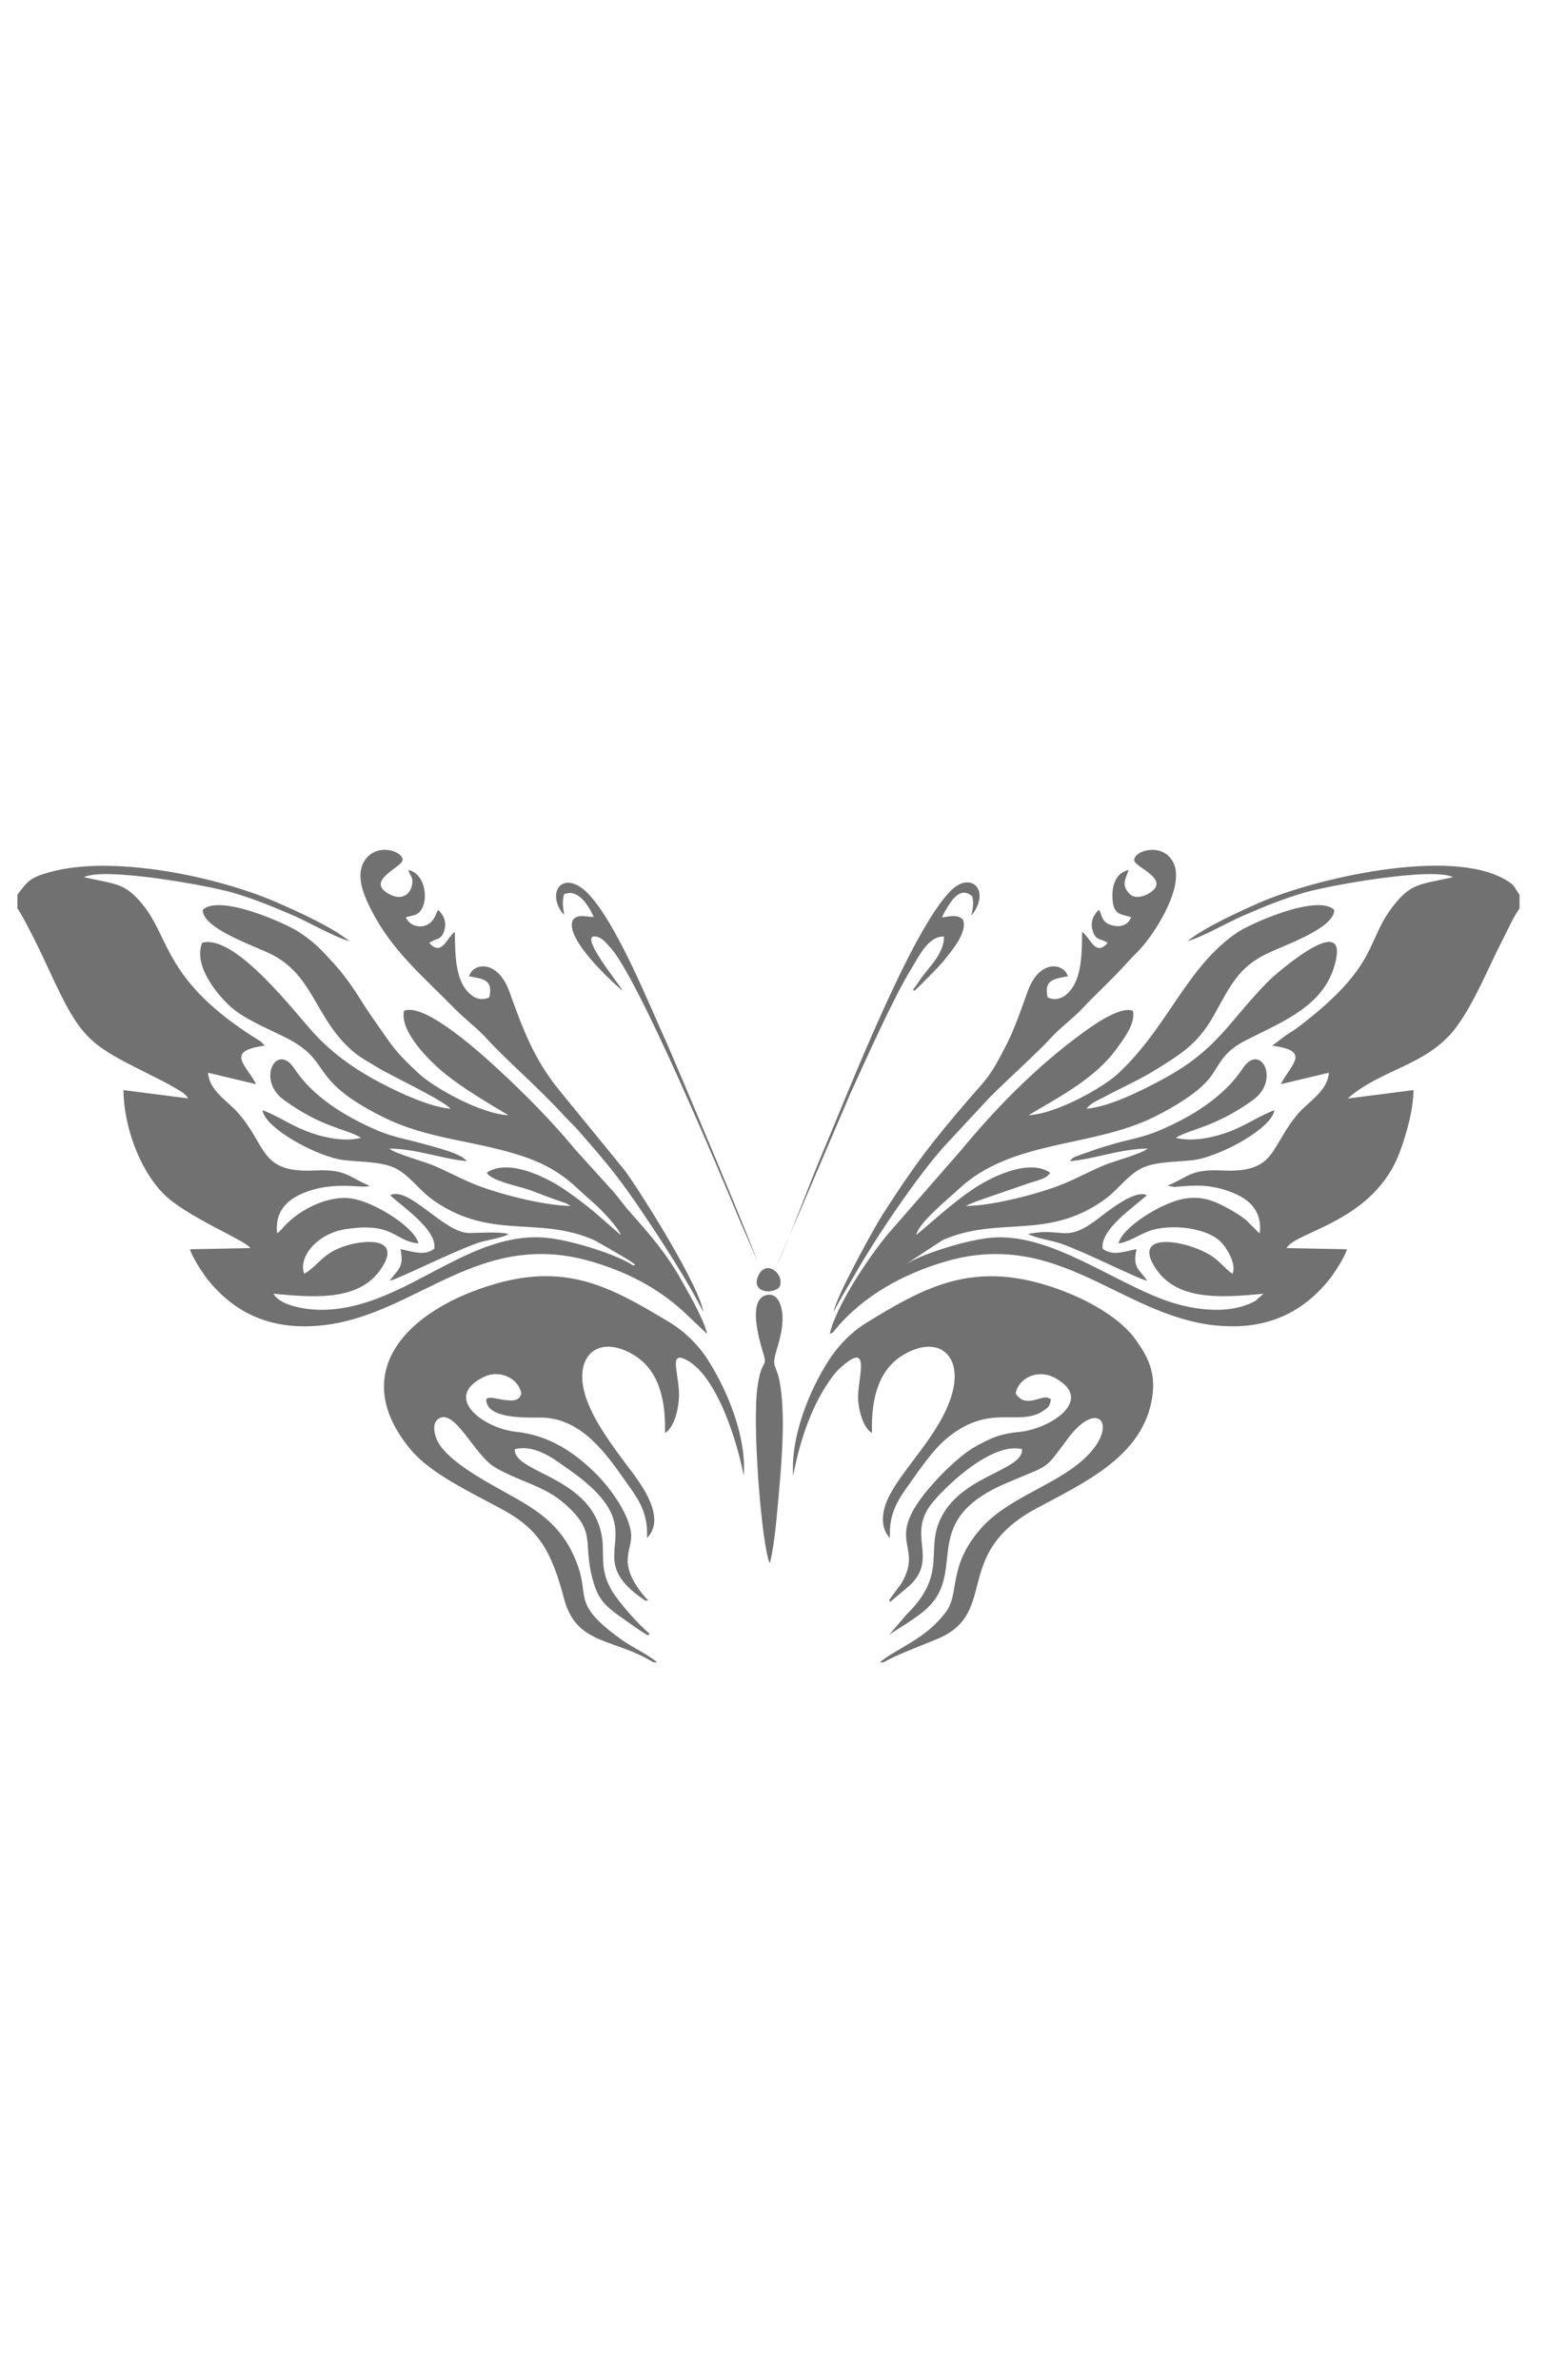 <?xml version="1.0" encoding="utf-8"?>
<!-- Generator: Adobe Illustrator 16.0.0, SVG Export Plug-In . SVG Version: 6.00 Build 0)  -->
<!DOCTYPE svg PUBLIC "-//W3C//DTD SVG 1.1//EN" "http://www.w3.org/Graphics/SVG/1.1/DTD/svg11.dtd">
<svg version="1.1" id="图层_1" xmlns="http://www.w3.org/2000/svg" xmlns:xlink="http://www.w3.org/1999/xlink" x="0px" y="0px"
	 width="260px" height="400px" viewBox="0 0 260 400" enable-background="new 0 0 260 400" xml:space="preserve">
<g>
	<path fill="#727171" d="M2.93,150.367v2.297c1.261,1.806,4.271,8.072,5.137,9.99c5.917,12.9,6.915,12.778,18.985,18.893
		c0.771,0.376,1.741,0.922,2.446,1.336c0.922,0.536,1.759,0.998,2.117,1.713l-10.867-1.393c0.066,6.153,2.71,13.322,6.689,17.387
		c3.83,3.904,13.99,7.922,14.63,9.164l-10.142,0.197c0.404,1.4,2.211,4.109,2.888,4.977c3.773,4.752,8.759,7.752,15.571,7.961
		c18.11,0.525,28.526-16.945,49.149-10.84c5.871,1.75,10.875,4.328,15.222,8.262l4.093,3.875c-0.564-2.539-3.199-7-4.385-9.145
		c-2.408-4.311-5.315-7.678-8.59-11.348c-0.988-1.101-1.957-2.521-2.954-3.611l-6.238-6.888c-3.951-4.798-8.515-9.39-12.993-13.519
		c-2.38-2.192-12.23-11.3-15.787-9.794c-0.772,3.575,4.544,8.666,6.924,10.594c3.001,2.426,7.009,4.798,10.612,6.943
		c-4.676-0.208-12.522-4.667-14.95-6.907c-1.929-1.787-3.707-3.48-5.316-5.795c-1.42-2.051-3.076-4.317-4.402-6.454
		c-1.345-2.183-3.039-4.591-4.714-6.397c-2.051-2.221-3.001-3.331-5.692-5.156c-2.229-1.505-13.557-6.548-16.295-3.782
		c0.01,3.123,8.43,5.927,11.422,7.396c7.329,3.584,7.479,11.111,14.019,16.521c1.279,1.054,2.738,1.797,4.14,2.671
		c1.571,0.997,11.243,5.589,12.052,6.831c-3.942-0.376-9.935-3.33-12.889-4.977c-4.064-2.249-7.216-4.695-9.879-7.536
		c-3.152-3.378-13.332-16.935-18.958-15.393c-1.571,3.933,2.729,8.779,4.328,10.34c2.38,2.325,6.407,3.961,9.427,5.448
		c8.533,4.215,3.556,6.943,16.578,13.473c7.611,3.819,15.354,3.913,23.455,6.585c4.299,1.43,6.98,3.237,9.512,5.636
		c1.364,1.298,2.578,2.229,3.942,3.631c0.649,0.658,2.945,3.144,3.095,3.999l-4.591-4.008c-1.637-1.316-3.048-2.408-4.911-3.679
		c-2.596-1.771-9.248-5.307-12.983-2.794c0.574,1.335,5.429,2.323,6.887,2.822c1.241,0.433,2.464,0.922,3.688,1.374
		c0.696,0.244,1.213,0.442,1.862,0.657c0.254,0.086,0.716,0.228,0.941,0.329l0.706,0.425c-4.695-0.075-12.476-2.127-16.352-3.726
		c-2.418-0.998-4.535-2.184-6.924-3.171c-1.337-0.555-6.36-1.948-7.188-2.747c4.695,0.047,8.854,1.759,13.087,2.117l-0.828-0.658
		c-1.844-1.072-4.385-1.628-6.379-2.202c-2.719-0.791-5.015-1.11-7.63-2.202c-5.74-2.408-11.14-5.814-14.235-10.519
		c-2.963-4.479-6.417,1.9-1.75,5.287c6.539,4.742,10.377,4.78,12.993,6.36c-2.917,0.791-6.802-0.15-9.352-1.167
		c-2.427-0.959-5.156-2.738-7.226-3.462c0.395,3.067,9.296,7.865,13.652,8.383c3.264,0.385,6.981,0.178,9.371,1.759
		c2.333,1.543,3.415,3.444,5.936,5.166c9.644,6.567,17.424,2.398,26.795,6.529c0.132,0.066,6.972,3.905,6.869,4.141l-0.358,0.104
		c-2.625-1.825-10.8-4.422-15.1-4.693c-13.435-0.848-23.982,12.539-37.878,12.146c-2.041-0.058-6.35-0.669-7.451-2.701
		c8.035,0.819,14.969,0.988,18.375-4.639c2.86-4.714-2.776-4.459-6.013-3.48c-4.233,1.3-4.45,3.104-7.178,4.779
		c-1.082-2.636,1.957-6.735,6.962-7.508c8.119-1.261,8.175,2.051,12.212,2.39c-0.537-2.615-7.188-6.867-11.14-7.525
		c-3.989-0.658-8.834,1.854-11.403,4.646c-0.245,0.264-0.348,0.434-0.592,0.659c-0.518,0.518-0.198,0.217-0.611,0.507
		c-0.424-4.045,2.106-5.945,5.184-7.037c4.893-1.74,9.483-0.376,10.358-0.94c-3.509-1.393-3.801-2.823-9.202-2.559
		c-9.399,0.452-7.912-4.102-13.039-9.833c-1.6-1.796-4.743-3.64-4.902-6.594l8.063,1.919c-1.515-3.114-5.419-5.589,1.468-6.463
		l-0.631-0.668c-0.131-0.113-0.479-0.301-0.64-0.405c-15.684-9.832-14.526-16.832-19.24-22.627
		c-3.067-3.763-4.544-3.387-9.878-4.629c3.519-1.731,20.745,1.393,24.818,2.559c3.65,1.044,6.897,2.39,10.284,3.849
		c2.907,1.27,6.934,3.64,9.521,4.354c-2.945-2.372-8.336-4.817-11.996-6.426c-9.85-4.347-27.783-8.204-38.499-5.146
		C5.169,147.47,4.66,148.025,2.93,150.367z"/>
	<path fill="#727171" d="M255.383,152.664v-2.297c-1.025-1.392-0.658-1.477-2.145-2.389c-9.324-5.759-32.543-0.264-41.67,3.772
		c-3.594,1.59-9.125,4.111-11.996,6.426c2.748-0.809,6.521-3.049,9.521-4.355c3.388-1.468,6.623-2.795,10.283-3.849
		c4.063-1.167,21.304-4.291,24.812-2.559c-5.25,1.224-6.888,0.894-9.869,4.629c-4.912,6.125-2.269,10.021-16.07,20.529
		c-0.818,0.622-1.363,0.932-2.115,1.411l-2.324,1.76c6.764,0.865,3.047,3.207,1.459,6.463l8.07-1.919
		c-0.178,2.973-3.293,4.789-4.91,6.594c-5.129,5.749-3.641,10.285-13.031,9.833c-5.41-0.264-5.701,1.167-9.211,2.559l1.195,0.206
		c3.387-0.301,5.795-0.47,9.174,0.734c3.076,1.101,5.607,2.974,5.174,7.037c-0.414-0.29-0.084,0.011-0.602-0.507l-1.779-1.771
		c-0.818-0.64-1.684-1.186-2.746-1.769c-2.221-1.242-4.422-2.276-7.471-1.77c-3.951,0.658-10.602,4.911-11.139,7.526
		c1.523-0.122,3.648-1.543,5.221-2.106c3.426-1.187,9.551-0.641,12.061,1.957c0.867,0.902,2.578,3.604,1.883,5.269
		c-1.092-0.679-1.899-1.825-3.151-2.738c-3.78-2.755-13.746-4.676-10.028,1.438c3.405,5.627,10.34,5.459,18.375,4.64l-1.336,1.187
		c-0.584,0.328-1.056,0.545-1.74,0.78c-4.074,1.431-9.287,0.583-13.088-0.733c-9.097-3.161-19.418-11.291-29.177-10.678
		c-4.299,0.271-12.465,2.868-15.09,4.693l6.5-4.253c9.324-4.093,17.343,0,26.808-6.528c2.521-1.731,3.61-3.623,5.936-5.157
		c2.389-1.581,6.105-1.374,9.371-1.759c4.346-0.518,13.246-5.316,13.641-8.383c-2.061,0.724-4.797,2.502-7.215,3.462
		c-2.551,1.017-6.445,1.957-9.354,1.167c2.297-1.44,6.625-1.75,12.994-6.36c4.655-3.387,1.205-9.766-1.75-5.287
		c-3.105,4.704-8.496,8.119-14.234,10.519c-2.625,1.091-4.91,1.411-7.631,2.202c-1.213,0.348-2.389,0.715-3.65,1.166
		c-0.594,0.208-1.213,0.415-1.844,0.659c-1.158,0.433-1.035,0.301-1.713,1.035c4.234-0.357,8.383-2.069,13.078-2.117
		c-0.818,0.81-5.842,2.192-7.178,2.747c-2.4,0.988-4.519,2.173-6.937,3.171c-3.781,1.562-11.75,3.688-16.343,3.726
		c0.048-0.047,0.142-0.17,0.17-0.123c0.027,0.057,0.132-0.085,0.179-0.104l1.299-0.527c0.64-0.225,1.168-0.413,1.854-0.658
		l7.34-2.521c1.186-0.386,2.822-0.697,3.234-1.675c-3.734-2.521-10.386,1.035-12.974,2.794c-3.5,2.381-6.332,5.033-9.504,7.687
		c0.351-2.061,5.517-6.191,7.039-7.63c8.946-8.477,22.514-6.972,33.125-12.297c3.416-1.732,7.028-3.933,8.946-6.209
		c1.263-1.515,1.779-3.01,3.183-4.413c1.326-1.336,2.746-2.004,4.629-2.936c6.146-3.03,12.213-5.824,13.634-12.88
		c1.579-7.847-10.359,2.71-11.158,3.5c-6.822,6.774-8.517,11.629-18.084,16.747c-3.17,1.703-8.617,4.516-12.701,4.911
		c0.594-0.913,1.883-1.411,2.822-1.91c3.041-1.627,6.268-3.048,9.229-4.911c4.291-2.7,6.819-4.299,9.512-9.173
		c2.597-4.724,4.056-7.791,8.646-10.029c2.992-1.468,11.412-4.272,11.423-7.395c-2.796-2.748-14.037,2.258-16.296,3.782
		c-8.618,5.852-11.62,15.947-20.125,23.803c-2.438,2.249-10.282,6.699-14.95,6.907c5.478-3.256,11.385-6.305,14.979-11.422
		c0.924-1.317,3.028-3.951,2.561-6.115c-2.174-0.913-7.16,2.756-8.629,3.838c-7.441,5.448-14.281,12.344-20.162,19.476
		l-12.352,14.15c-3.002,3.585-8.732,11.968-9.814,16.841c0.838-0.412,0.406-0.131,1.035-0.884
		c4.668-5.552,11.225-9.155,18.281-11.253c20.604-6.098,31.076,11.365,49.158,10.839c6.803-0.208,11.797-3.218,15.563-7.96
		c0.676-0.865,2.482-3.574,2.896-4.977l-10.144-0.197c1.438-2.823,14.885-4.366,19.146-16.503c1.006-2.851,2.146-6.689,2.164-10.048
		l-11.055,1.42c5.654-5.015,13.453-5.504,18.279-12.034c3.104-4.215,5.354-9.991,7.865-14.855
		C253.475,156.126,254.32,154.178,255.383,152.664z"/>
	<path fill="#727171" d="M109.808,279.375h0.649c-1.788-1.468-4.177-2.503-6.011-3.82c-8.28-5.964-5.401-6.962-7.311-12.361
		c-2.917-8.231-8.703-10.273-15.374-14.17c-2.465-1.447-6.746-4.063-8.176-6.717c-0.508-0.959-1.091-3.039,0.066-3.84
		c2.766-1.938,6.012,6.051,9.531,8.129c4.233,2.493,8.176,3.012,11.751,6.153c5.598,4.95,2.775,6.321,4.854,13.321
		c0.809,2.721,2.07,3.857,3.886,5.214c0.471,0.348,5.053,3.631,5.24,3.536l0.292-0.243c-1.873-1.487-5.306-5.438-6.37-7.245
		c-2.587-4.412-0.64-6.811-2.22-11.178c-2.963-8.137-14.32-8.861-14.094-12.605c3.566-0.865,6.783,1.824,8.825,3.235
		c15.872,10.95,1.393,14.103,12.673,21.911c0.423,0.293,0.216,0.16,0.414,0.32l0.574-0.076c-0.311-0.215,0.038,0.096-0.405-0.318
		c-0.019-0.028-0.348-0.387-0.357-0.396c-4.799-5.86-1.769-7.687-2.202-10.715c-0.499-3.406-3.585-7.498-5.711-9.652
		c-3.754-3.82-8.147-6.682-13.717-7.246c-5.175-0.545-12.373-5.674-5.382-9.162c2.879-1.439,5.984,0.338,6.378,2.736
		c-0.62,3.078-7.244-1.205-5.654,1.967c1.223,2.445,7.536,2.041,9.089,2.08c6.783,0.179,10.838,6.086,14.271,10.961
		c1.835,2.597,3.66,4.938,3.416,9.285c3.65-3.642-1.816-10.133-3.538-12.447c-2.107-2.822-5.617-7.45-6.849-11.592
		c-1.966-6.576,2.192-10.235,8.053-6.793c4.037,2.381,5.523,6.963,5.363,13.174c1.364-0.734,2.173-3.444,2.333-5.617
		c0.291-3.811-1.892-8.167,1.072-6.756c5.4,2.568,8.881,14.404,9.832,19.588c0.479-6.604-2.72-14.309-6.06-19.551
		c-1.581-2.482-3.951-4.787-6.529-6.332c-9.39-5.605-16.832-9.963-29.194-6.379C68.661,219.98,58.162,230.499,69,243.596
		c3.331,4.016,9.747,7.008,15.42,10.075c6.181,3.349,8.251,6.999,10.406,15.091C96.891,276.534,103.241,275.291,109.808,279.375z"/>
	<path fill="#727171" d="M147.855,279.375h0.647c1.815-1.129,6.683-2.955,9.033-3.934c10.479-4.365,2.342-14.168,16.521-21.863
		c8.018-4.348,18.063-8.741,19.588-18.741c0.67-4.366-0.875-7.011-2.738-9.636c-2.877-4.064-9.256-7.582-16.012-9.493
		c-12.146-3.415-19.879,0.817-29.316,6.624c-2.502,1.543-4.732,3.839-6.313,6.313c-3.33,5.203-6.427,12.918-5.955,19.391
		c1.082-5.926,3.217-12.26,6.727-16.85c0.631-0.828,1.205-1.355,2.031-2.015c4.422-3.575,1.863,3.237,2.164,6.284
		c0.197,2.09,0.988,4.648,2.315,5.363c-0.17-6.19,1.315-10.811,5.361-13.172c5.891-3.426,10.01,0.207,8.045,6.793
		c-1.957,6.586-8.179,12.26-10.604,17.17c-1.147,2.324-1.486,5.156,0.226,6.867c-0.252-4.422,1.666-6.828,3.512-9.444
		c1.664-2.353,3.763-5.316,5.651-6.972c7.705-6.709,12.673-1.863,16.992-5.231c0.338-0.265,0.537-0.396,0.688-0.847
		c0.424-1.194-0.01-0.838-0.149-0.998c-1.103-0.713-3.896,1.882-5.57-0.799c0.404-2.476,3.631-4.205,6.539-2.645
		c6.924,3.707-0.754,8.563-5.758,9.089c-3.527,0.356-5.035,1.062-7.771,2.615c-1.826,1.016-4.516,3.556-5.75,4.854
		c-10.564,11.121-2.322,11.025-6.471,18.008l-1.912,2.615c-0.027,0.027-0.121,0.15-0.141,0.112l0.196,0.414
		c0.15-0.17,0.039-0.075,0.367-0.349l2.858-2.418c4.998-4.647-0.666-8.524,3.916-14.019c2.681-3.228,10.104-10.104,15.006-8.919
		c0.234,3.8-11.215,4.393-14.149,12.795c-1.676,4.799,1.231,8.59-5.239,14.969l-2.982,3.481c1.25-0.94,2.973-1.808,5.371-3.624
		c8.695-6.566-1.242-15.175,14.244-21.864c7.875-3.396,6.248-1.946,10.529-7.64c5.051-6.717,8.579-2.105,2.84,3.341
		c-4.892,4.656-12.955,6.613-17.603,11.958c-5.533,6.379-3.453,10.725-5.776,13.896
		C155.654,275.441,150.885,276.891,147.855,279.375z"/>
	<path fill="#727171" d="M179.467,164.085c-0.555-2.155-4.732-3.077-6.764,2.568c-1.102,3.058-2.09,6.012-3.52,8.854
		c-2.793,5.532-3.33,5.72-6.39,9.267c-6.144,7.141-9.078,10.951-14.469,19.362c-1.375,2.154-7.902,13.962-8.216,16.351
		c0.979-2.002,2.552-4.506,3.681-6.5c3.489-6.088,10.34-16.275,14.959-21.395l7.414-7.978c2.858-2.937,8.129-7.621,10.366-10.086
		c1.656-1.825,3.65-3.217,5.345-5.005c2.769-2.936,4.938-4.808,7.735-7.922c0.789-0.884,1.562-1.562,2.453-2.598
		c2.345-2.728,7.236-10.377,5.043-14.224c-1.871-3.274-6.537-1.797-6.481-0.208c0.039,1.186,6.237,3.162,2.599,5.495
		c-1.007,0.64-2.568,1.101-3.482,0.057c-1.326-1.515-0.535-2.352-0.064-3.904c-1.881,0.385-2.758,2.173-2.719,4.412
		c0.045,2.767,0.996,2.955,2.502,3.331l0.641,0.197c-0.463,1.223-1.646,1.779-3.219,1.345c-1.928-0.517-1.607-1.863-2.191-2.605
		c-0.762,0.706-1.496,1.834-1.082,3.368c0.509,1.938,1.402,1.364,2.55,2.201c-2.078,2.399-2.88-0.884-4.291-1.853
		c-0.048,2.804-0.009,5.522-0.902,7.931c-0.731,1.967-2.596,4.159-4.883,3.077C175.393,164.753,177.059,164.489,179.467,164.085z"/>
	<path fill="#727171" d="M68.637,146.219c0.329,1.157,0.81,1.072,0.64,2.324c-0.292,2.079-2.145,2.953-4.347,1.43
		c-3.246-2.239,2.963-4.337,2.738-5.561c-0.301-1.628-4.798-2.775-6.567,0.527c-1.345,2.53,0.188,5.786,1.232,7.875
		c3.5,6.934,8.684,11.205,14.225,16.832c1.694,1.721,3.604,3.114,5.222,4.882c3.236,3.575,8.439,7.969,13.021,12.974
		c0.903,0.988,1.608,1.581,2.474,2.578c5.052,5.805,6.624,7.602,11.356,14.648c2.917,4.348,7.31,11.168,9.559,15.758
		c-0.527-4.09-9.888-19.211-13.172-23.764l-11.12-13.613c-4.206-5.231-6.012-10.124-8.289-16.456
		c-1.996-5.523-6.191-4.827-6.765-2.568c2.324,0.395,4.093,0.565,3.388,3.537c-2.287,1.082-4.159-1.11-4.884-3.077
		c-0.894-2.409-0.856-5.127-0.903-7.931c-1.393,0.95-2.136,4.215-4.3,1.862c1.195-0.894,2.051-0.357,2.559-2.22
		c0.414-1.524-0.329-2.653-1.091-3.358l-0.395,0.875c-1.101,2.784-4.328,2.211-5.005,0.385l1.496-0.385
		C72.26,152.936,71.958,146.905,68.637,146.219z"/>
	<path fill="#727171" d="M129.386,262.723c0.81-3.104,1.215-8.496,1.525-11.894c0.479-5.306,1.147-13.415,0.094-18.759
		c-0.537-2.729-1.346-2.24-0.556-4.912c0.518-1.74,1.082-3.697,1.072-5.606c-0.008-1.845-0.658-4.252-2.548-3.933
		c-3.688,0.621-1.063,8.561-0.555,10.273c0.356,1.231-0.057,1.213-0.471,2.313c-0.302,0.81-0.471,1.75-0.611,2.672
		C126.32,239.295,128.097,260.408,129.386,262.723z"/>
	<path fill="#727171" d="M94.811,153.754c-0.179-1.373-0.367-2.183-0.019-3.461c2.371-1.036,4.168,1.938,4.996,3.819
		c-1.42-0.028-2.653-0.564-3.51,0.509c-1.514,3.105,7.085,10.895,8.374,11.873c-0.546-1.072-7.913-9.991-4.281-9.051
		c0.932,0.235,1.599,1.167,2.107,1.694c4.628,4.779,18.695,38.367,21.95,46.212c0.414,1.008,2.955,6.586,3.048,7.228
		c-0.462-2.146-14.818-35.959-15.261-36.928c-2.935-6.407-8.759-21.066-13.651-25.732c-3.772-3.603-6.595-0.338-4.253,3.246
		c0.029,0.047,0.076,0.113,0.114,0.16L94.811,153.754z"/>
	<path fill="#727171" d="M130.582,212.585l12.4-28.95c2.605-5.645,7.123-15.891,10.293-21.018c1.177-1.919,2.813-5.381,5.382-5.213
		c0.026,2.654-2.212,4.827-3.744,6.849c-0.537,0.697-0.896,1.459-1.459,2.033l0.18,0.226c0.132,0.075,4.554-4.45,5.015-5.081
		c0.924-1.242,4.082-4.647,3.188-6.896c-0.948-0.875-2.078-0.555-3.5-0.348c0.283-0.922,1.543-2.775,1.968-3.217
		c0.997-1.044,1.928-1.317,3.096-0.339c0.338,1.449,0.02,2.239-0.142,3.255c3.356-4.281-0.065-7.479-3.34-4.309
		c-6.756,6.52-17.576,34.557-21.763,44.369C136.086,198.82,132.406,208.794,130.582,212.585z"/>
	<path fill="#727171" d="M185.311,209.848c-0.424-3.32,5.541-7.168,7.433-8.983c-2.164-1.082-7.197,3.235-8.74,4.354
		c-5.053,3.67-5.502,0.997-11.215,2.164c1.092,0.667,4.092,1.11,5.532,1.618c4.677,1.675,12.673,5.833,14.479,6.247
		c-1.299-1.977-2.521-2.137-1.786-5.316C188.857,210.346,186.975,211.146,185.311,209.848z"/>
	<path fill="#727171" d="M65.57,200.863c1.834,1.796,7.875,5.71,7.433,8.984c-1.666,1.297-3.556,0.498-5.702,0.084
		c0.724,3.18-0.64,3.565-1.788,5.307c1.618-0.367,10.029-4.639,14.659-6.305c1.43-0.518,4.167-0.826,5.353-1.552
		c-2.003-0.415-4.44-0.188-6.624-0.159C74.696,207.289,68.731,199.272,65.57,200.863z"/>
	<path fill="#727171" d="M130.986,216.339c1.008-2.173-2.089-4.667-3.424-2.173C125.981,217.12,129.631,217.676,130.986,216.339z"/>
</g>
</svg>
